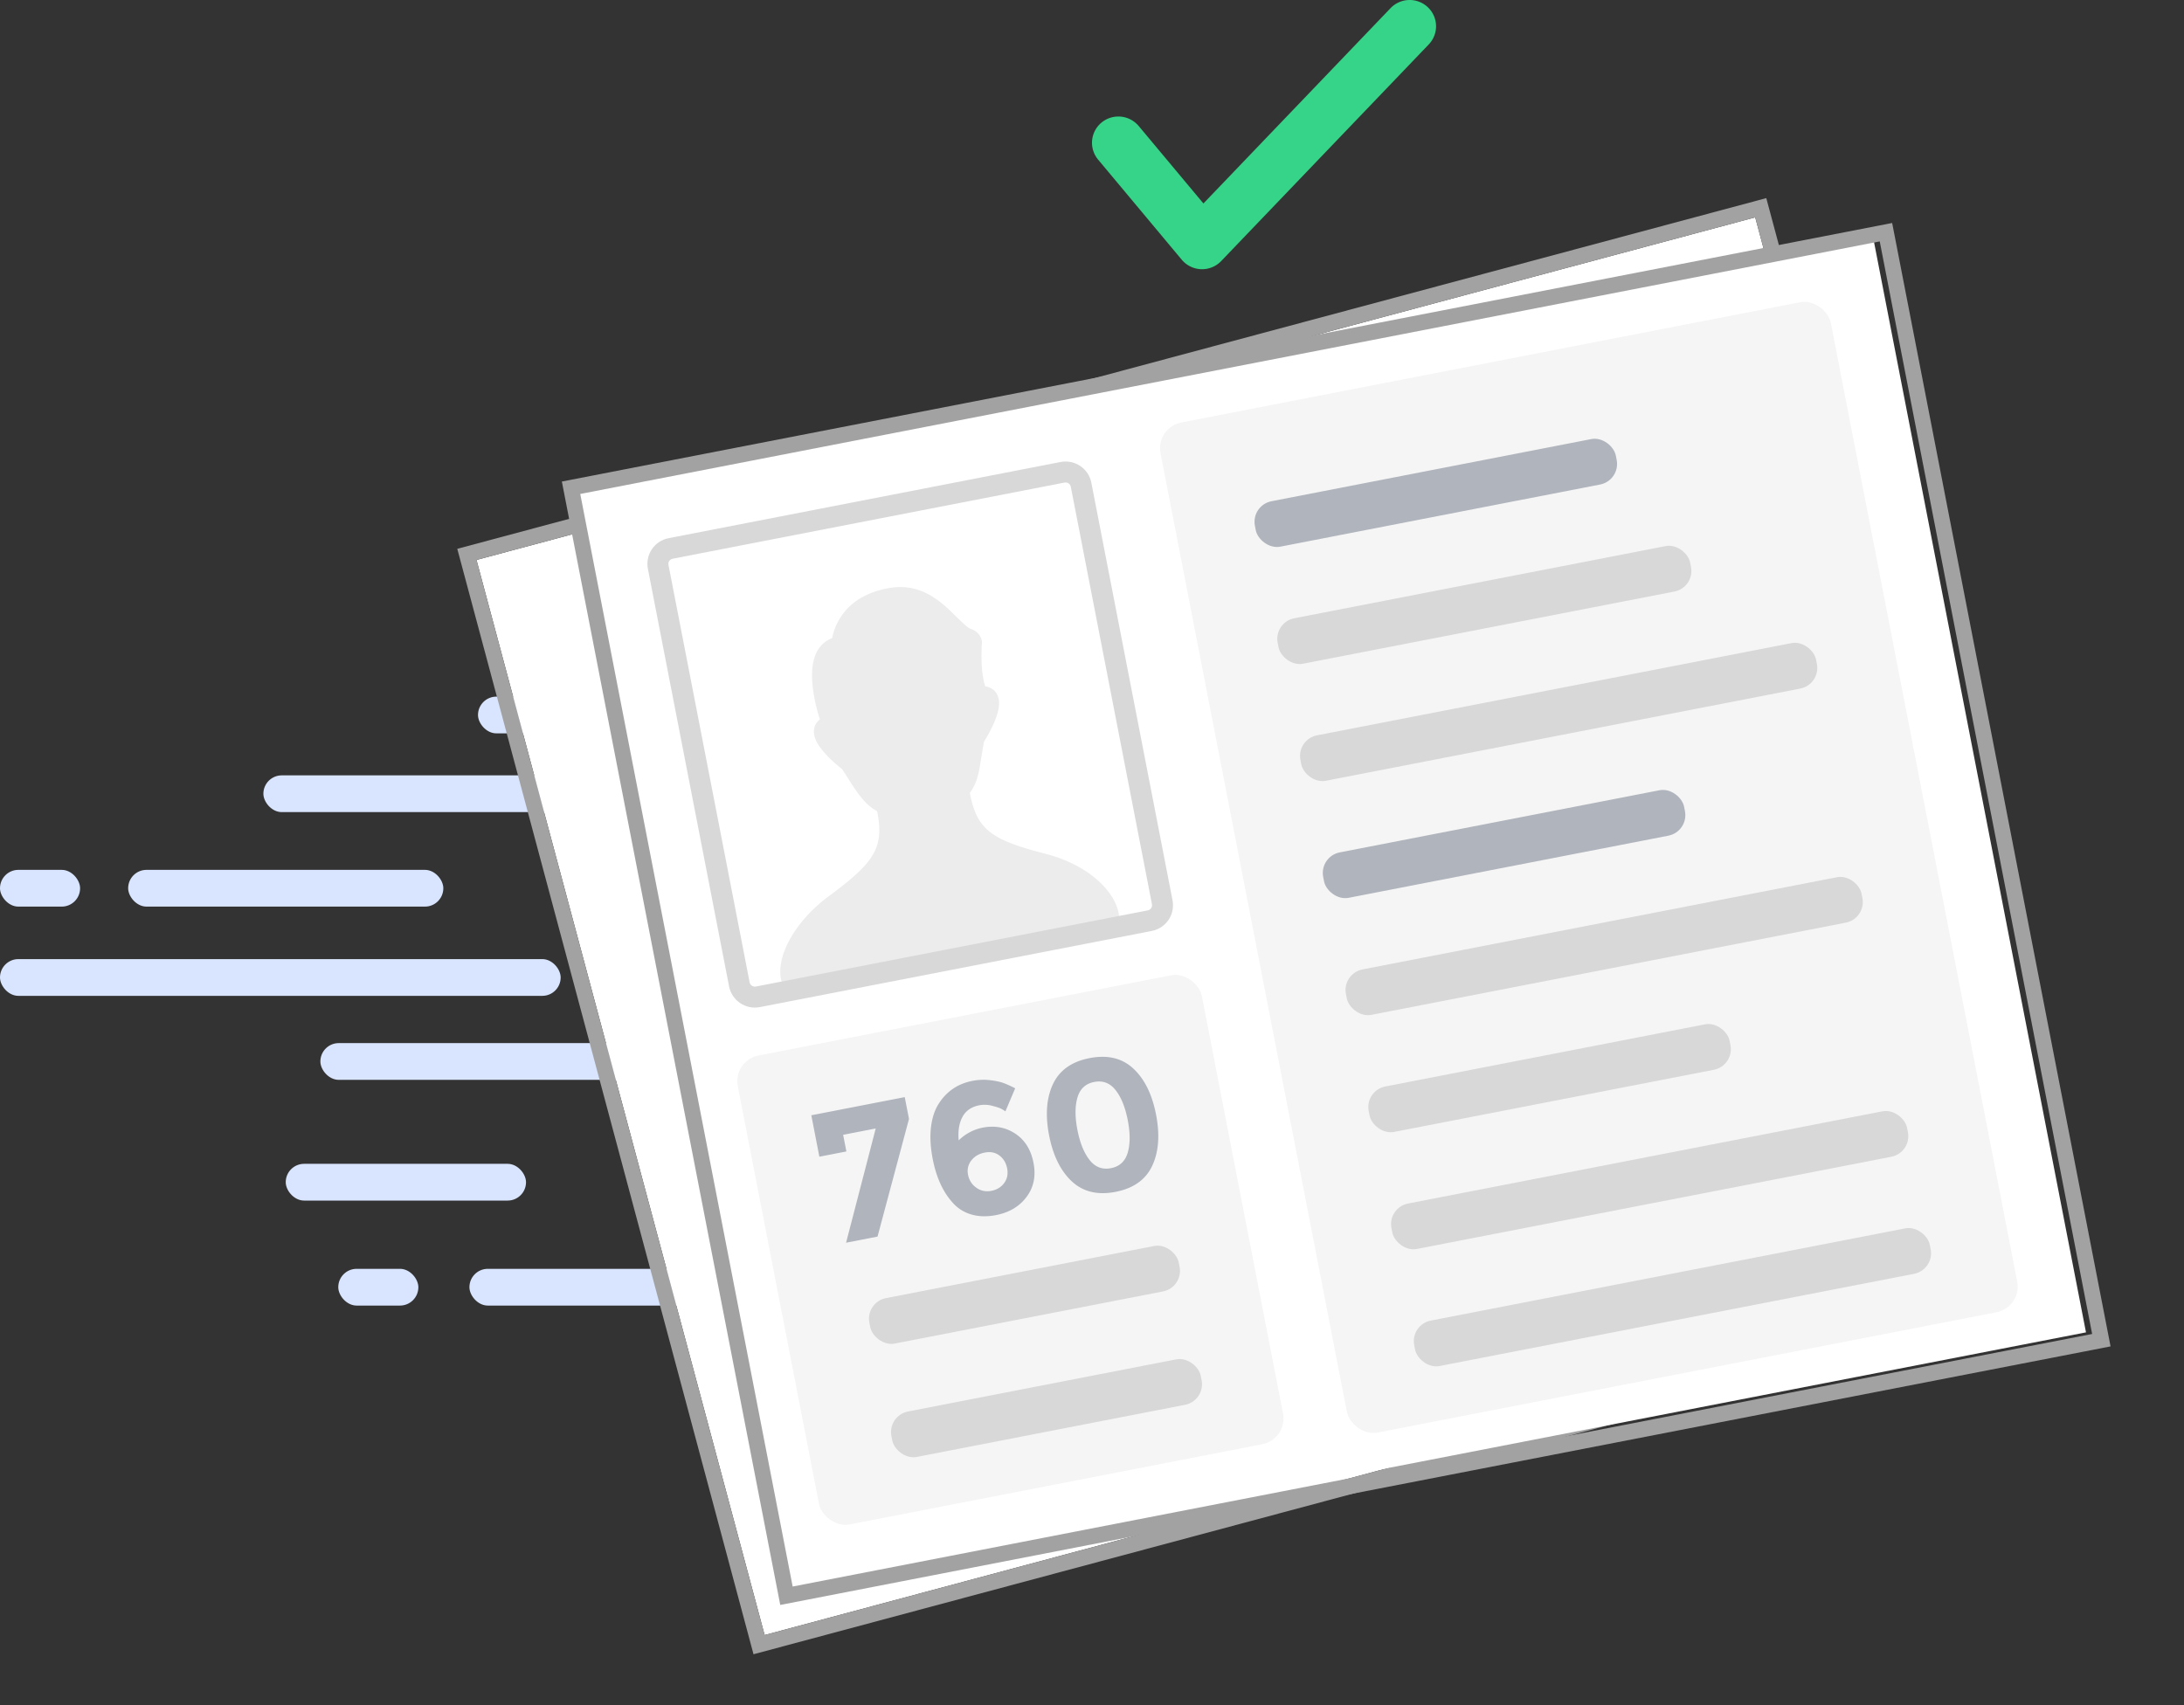 <svg xmlns="http://www.w3.org/2000/svg" width="146" height="114" viewBox="0 0 146 114"><rect x="0" y="0" width="146" height="114" fill="#333333" stroke="none"/><g fill="none" fill-rule="evenodd"><g fill="#D9E5FE" transform="translate(0 46.576)"><rect width="21.069" height="2.457" x="8.567" y="11.583" rx="1.228"/><rect width="50.866" height="2.457" x="17.607" y="5.265" rx="1.228"/><rect width="37.48" height="2.457" y="17.55" rx="1.228"/><rect width="24.095" height="2.457" x="21.417" y="23.166" rx="1.228"/><rect width="16.063" height="2.457" x="19.101" y="31.238" rx="1.228"/><rect width="16.063" height="2.457" x="31.381" y="38.258" rx="1.228"/><rect width="5.354" height="2.457" x="22.613" y="38.258" rx="1.228"/><rect width="5.354" height="2.457" y="11.583" rx="1.228"/><rect width="5.354" height="2.457" x="31.954" rx="1.228"/></g><g transform="rotate(-11 169.076 -131.817)"><g fill-rule="nonzero"><path fill="#FFF" d="M2.08 8.145L7.271 82.38l88.28-6.173-5.19-74.235z"/><path fill="#A3A2A2" d="M2.08 8.145L7.271 82.38l88.28-6.173-5.19-74.235L2.08 8.145zM.96 7.17L91.334.85l5.338 76.33L6.297 83.5.96 7.17z"/></g><path fill="#FFF" fill-rule="nonzero" d="M9.348 4.952V79.37h88.495V4.952z"/><path fill="#A3A2A2" fill-rule="nonzero" d="M9.73 5.138v74.417h88.496V5.138H9.731zm-1.05-1.05h90.596v76.517H8.681V4.088z"/><rect width="31.603" height="31.94" x="12.512" y="44.266" fill="#D8D8D8" fill-opacity=".377" opacity=".657" rx="1.75"/><rect width="45.649" height="68.795" x="48.328" y="8.114" fill="#D8D8D8" fill-opacity=".377" opacity=".657" rx="1.75"/><rect width="28.092" height="3.095" x="53.596" y="22.404" fill="#D8D8D8" rx="1.4"/><rect width="35.115" height="3.095" x="53.596" y="46.322" fill="#D8D8D8" rx="1.4"/><rect width="35.115" height="3.095" x="53.596" y="30.377" fill="#D8D8D8" rx="1.4"/><rect width="24.58" height="3.095" x="53.596" y="54.295" fill="#D8D8D8" rx="1.4"/><rect width="35.115" height="3.095" x="53.596" y="62.267" fill="#D8D8D8" rx="1.4"/><rect width="35.115" height="3.095" x="53.596" y="70.24" fill="#D8D8D8" rx="1.4"/><rect width="21.069" height="3.095" x="18.13" y="61.816" fill="#D8D8D8" rx="1.4"/><rect width="24.58" height="3.095" x="53.596" y="14.432" fill="#B0B4BC" rx="1.4"/><rect width="24.58" height="3.095" x="53.596" y="38.35" fill="#B0B4BC" rx="1.4"/><path fill="#898A8A" fill-rule="nonzero" d="M39.285 40.651l-.159.159H17.293l-.158-.159c-.281-.28-.42-.593-.418-.95-.123-1.596 1.537-3.71 4.142-4.971 3.53-1.672 4.307-2.512 4.308-4.98-.44-.367-.752-.823-1.062-1.498a17.209 17.209 0 0 1-.342-.813l-.355-.896a10.3 10.3 0 0 1-.638-.816 6.688 6.688 0 0 1-.411-.657c-.25-.464-.38-.873-.343-1.249.037-.379.24-.664.564-.83a11.415 11.415 0 0 1-.06-2.184c.127-1.648.704-2.787 1.904-2.993a3.78 3.78 0 0 1 .678-1.11c.783-.91 1.963-1.453 3.57-1.453 1.615 0 2.711.731 3.726 2.104.104.141.814 1.185.987 1.386.106.123.195.204.238.23.41.205.71.72.534 1.179-.261 1.055-.395 2.024-.305 2.78.416.15.678.46.716.898.033.382-.112.793-.384 1.258-.123.21-.27.427-.438.65a10.604 10.604 0 0 1-.685.816c-.193.494-.577 1.548-.645 1.717-.262.651-.524 1.081-.936 1.462 0 2.499.765 3.337 4.277 5.001 2.55 1.234 4.06 3.307 3.947 4.948a1.32 1.32 0 0 1-.42.971z" opacity=".163"/><path fill="#D8D8D8" fill-rule="nonzero" d="M14.614 10.918v28.438c0 .19.16.351.354.351h26.69c.2 0 .354-.153.354-.351V10.918c0-.19-.16-.351-.354-.351h-26.69c-.2 0-.354.154-.354.351zm-1.4 0c0-.967.777-1.751 1.754-1.751h26.69c.97 0 1.754.79 1.754 1.751v28.438c0 .967-.776 1.751-1.754 1.751h-26.69c-.969 0-1.754-.79-1.754-1.751V10.918z"/><path fill="#B0B4BC" d="M16.966 51.685v-2.822h6.363v1.487l-3.565 7.32h-2.142l3.402-7.119h-2.218v1.134h-1.84zM28.13 50.35c-.546 0-.968.182-1.266.548-.298.365-.481.863-.548 1.493a3.15 3.15 0 0 1 1.738-.53c.824 0 1.51.27 2.06.807.55.538.826 1.254.826 2.148 0 .895-.296 1.611-.888 2.149-.593.537-1.338.806-2.237.806-.622 0-1.161-.12-1.619-.359a2.608 2.608 0 0 1-1.065-1.002c-.504-.831-.756-1.873-.756-3.125 0-.806.099-1.514.296-2.123.198-.609.469-1.09.813-1.442.672-.706 1.504-1.059 2.495-1.059.411 0 .804.061 1.178.183.374.122.661.246.863.372.202.126.424.285.668.478l-.933 1.386a4.573 4.573 0 0 0-.22-.201c-.097-.084-.288-.193-.573-.328a1.947 1.947 0 0 0-.832-.201zm-1.24 3.52a1.14 1.14 0 0 0-.397.901c0 .37.126.687.378.952.252.264.567.396.945.396s.693-.117.945-.352c.252-.236.378-.54.378-.914s-.113-.689-.34-.945c-.227-.256-.536-.384-.926-.384s-.718.115-.983.346zm7.352-.649c0 .882.139 1.592.416 2.13.277.537.71.806 1.298.806.588 0 1.02-.269 1.297-.806.278-.538.416-1.248.416-2.13 0-.882-.138-1.591-.416-2.129-.277-.538-.71-.806-1.297-.806-.588 0-1.02.268-1.298.806-.277.538-.416 1.247-.416 2.13zm-1.02 3.308c-.605-.827-.908-1.932-.908-3.314 0-1.382.303-2.486.907-3.314.605-.827 1.517-1.24 2.735-1.24s2.13.413 2.734 1.24c.605.828.907 1.932.907 3.314 0 1.382-.302 2.487-.907 3.314s-1.516 1.241-2.734 1.241-2.13-.414-2.735-1.241z"/><rect width="21.069" height="3.095" x="18.13" y="69.538" fill="#D8D8D8" rx="1.4"/></g><path fill="#36D488" fill-rule="nonzero" d="M76.12 8.423a1.77 1.77 0 0 0-2.484-.227 1.752 1.752 0 0 0-.228 2.474l5.594 6.697a1.77 1.77 0 0 0 2.633.089L95.512 2.97a1.752 1.752 0 0 0-.058-2.484 1.77 1.77 0 0 0-2.495.058l-12.51 13.06-4.328-5.181z"/></g></svg>